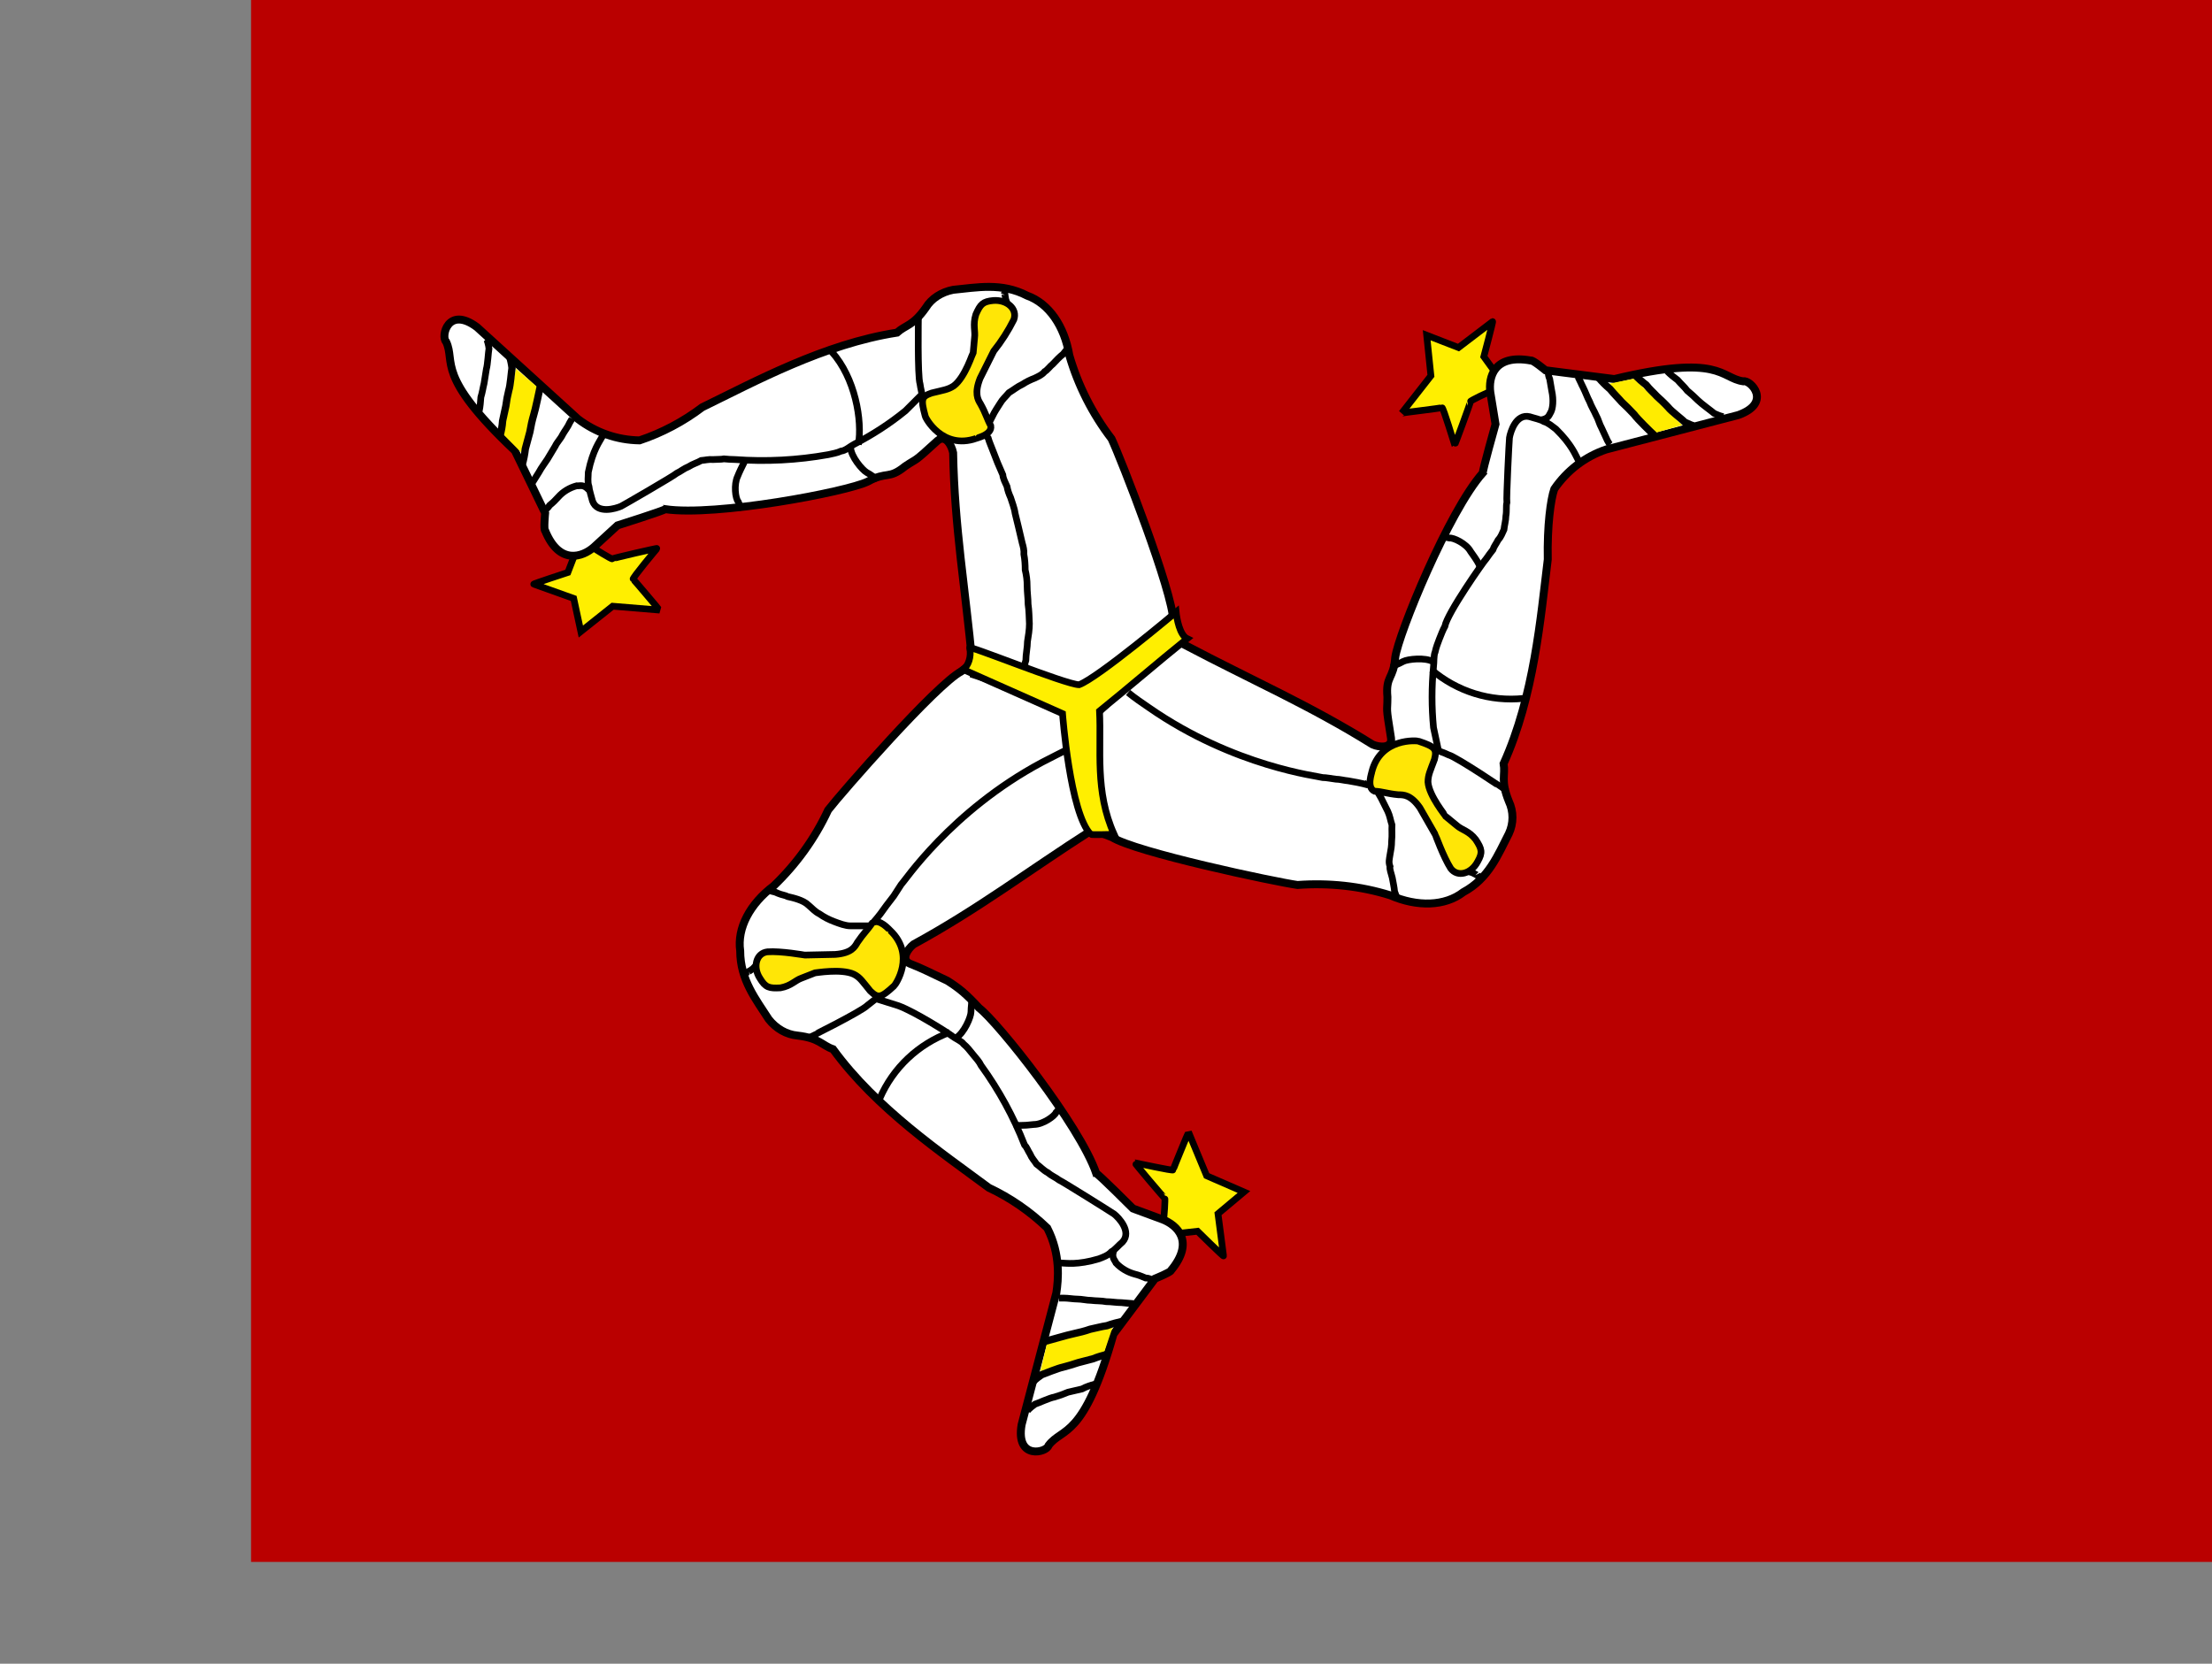 <?xml version="1.0" encoding="utf-8"?>
<!-- Generator: Adobe Illustrator 26.3.1, SVG Export Plug-In . SVG Version: 6.00 Build 0)  -->
<svg version="1.1" id="flag-icons-im" xmlns="http://www.w3.org/2000/svg" xmlns:xlink="http://www.w3.org/1999/xlink" x="0px"
	 y="0px" viewBox="0 0 640.6 481.9" style="enable-background:new 0 0 640.6 481.9;" xml:space="preserve">
<rect x="0" y="0" width="640.6" height="481.9" fill="#808080" stroke="none"/>
<style type="text/css">
	.st0{clip-path:url(#SVGID_00000036955064439232011060000018300016265500879790_);}
	.st1{fill-rule:evenodd;clip-rule:evenodd;fill:#BA0000;}
	.st2{fill-rule:evenodd;clip-rule:evenodd;fill:#FFEF00;stroke:#000000;stroke-width:2.068;stroke-miterlimit:3.76;}
	.st3{fill-rule:evenodd;clip-rule:evenodd;fill:#FFFFFF;stroke:#000000;stroke-width:2.444;stroke-miterlimit:3.76;}
	.st4{fill-rule:evenodd;clip-rule:evenodd;fill:#FFEC00;}
	.st5{fill:none;stroke:#000000;stroke-width:2.068;stroke-miterlimit:3.76;}
	.st6{fill:none;stroke:#000000;stroke-width:2.256;stroke-miterlimit:3.76;}
	.st7{fill-rule:evenodd;clip-rule:evenodd;fill:#FFE606;stroke:#000000;stroke-width:2.068;stroke-miterlimit:3.76;}
</style>
<g>
	<defs>
		<rect id="SVGID_1_" x="-0.1" y="0" width="641.6" height="481.3"/>
	</defs>
	<clipPath id="SVGID_00000001653264319690924100000007314691407605379466_">
		<use xlink:href="#SVGID_1_"  style="overflow:visible;"/>
	</clipPath>
	<g transform="translate(72.8) scale(.94)" style="clip-path:url(#SVGID_00000001653264319690924100000007314691407605379466_);">
		<path class="st1" d="M629.4,512H-102V0h731.4V512z"/>
		<path class="st2" d="M281,376c0.2-0.6,0.6-6.8,0.4-6.8s-9.4-10.9-9.2-10.9c0.2,0,11.8,2.6,11.8,2.2s4.7-11.5,4.7-11.7l5.6,13.5
			l11.5,5l-8,6.7l1.7,13c0,0.3-8-7.6-8-7.6l-8.9,1C282.6,380.4,281.4,376.4,281,376L281,376z"/>
		<path class="st3" d="M218.7,206.9c-7.7,4-37,37.5-41,42.7c-4.1,8.8-9.8,16.7-16.8,23.4c-7.3,5.5-11.3,13-10.3,20
			c0,9,4.9,15,8.8,21.1c2.3,2.9,5.5,4.7,8.8,5c6.9,0.8,7.5,3,11,4.2c13.4,18.4,33.6,32,48,42.7c6.6,3.1,12.7,7.3,18,12.4
			c4.2,8.2,3.4,16,2.8,20L237.3,439c-1.9,11,7.8,8.6,8.3,6.4c4.3-5.7,10.8-1.7,20-34.3l12.8-17.1c0,0,4.9-2,4.9-2.5
			c7.5-9,1.8-14-2.5-15.7l-9.2-3.4c0,0-10.8-10.8-11.3-10.8c-5.1-14.9-30.3-46.6-36.1-51c-4-4.3-6-6-9.8-8.4
			c-5.9-2.8-7.8-3.8-11.4-5.2c-3-1.2-0.9-4.5,1-6c20-10.9,35.7-22.9,54.8-35.1l3-2l-6.9-39.2l-31.8-11.2
			C221.4,204.6,220.1,205.8,218.7,206.9z"/>
		<path class="st4" d="M245.3,413.1c0-0.4,20-4,20-4l-2.5,7.4l-19.7,6l2.2-9.3L245.3,413.1z"/>
		<path class="st5" d="M193.6,338.5c4.1-9.5,11.9-16.8,21.6-20.4"/>
		<path class="st6" d="M244.6,413.3c1.3-0.3,7-2,8.6-2.3c1.8-0.4,3.5-0.8,5.2-1.4c2-0.4,3.2-0.8,5.2-1.1c1.6-0.6,3.3-1,5-1.4
			 M241,425.6c0.8-0.8,1.6-1.4,2.5-2c1.1-0.4,5-2,6.5-2.3c1.6-0.4,3.2-0.9,4.7-1.4l4.6-1.2c1.5-0.6,2.9-1,4.4-1.4"/>
		<path class="st5" d="M249,341.4h-0.2c0.8,0,0.3,0-0.9,1.4c-0.4,1.1-4,3.7-6.8,3.7c-1.6,0.2-3.1,0.3-4.7,0.3l-1.3-0.3 M248.8,400
			h1.4c1.5,0,3,0.3,4.2,0.3c1.5,0,2.9,0.4,4.3,0.4c1.5,0.2,3.2,0.1,4.7,0.4c1.6,0,3,0.3,4.7,0.3c1.4,0.1,2.2,0.3,3.7,0.3l-3.7-0.3
			c1.4,0.1,2.2,0.3,3.7,0.3 M239.1,434.7c0.7-0.8,1.5-1.4,2.3-2c1-0.3,4.6-2,6-2.2c1.4-0.4,2.8-0.9,4.2-1.5l4.3-1
			c1.3-0.7,2.6-1.1,4-1.5 M265.7,385.3c-0.8,2.3,0.3,2.9,0.7,3.9c1.5,1.6,3.5,2.8,5.7,3.4c1.2,0.3,2,0.6,3.4,1.2
			c0.9,0,1.3,0.3,2,0.5 M153.1,299.5h0.3c-0.9,0-0.3,0.1,1.1-1c1-1.1,1.7-1.6,2.6-2.7 M171.5,319.8c0.2,0,16.6-8.2,18.3-10l3.7-2.9
			c1-0.5,1.7-1.1,2.6-1.7c0.7-1,1.7-1.7,2.3-2.7c1-0.9,0.5-1.8,1.4-2.9l1.3-3.8 M221.9,308c0.1,0.6-0.2,2.4-0.2,3.8
			c0,1.6-2.1,6.5-4.6,8"/>
		<path class="st5" d="M192.6,307.8l6.7,2.1c5,1.8,15.4,8.4,16.5,9.3c1,0.8,3,1.6,3.6,2.5c1.2,1,2,2.1,2.9,3.2c1,1.2,2,2.3,2.5,3.4
			c5.5,7.6,10,15.8,13.4,24.5c0.7,0.7,1,1.7,1.7,2.8c0.6,1.4,1.3,2,2,3.1c1,0.7,2.2,2,3.4,2.6c1.3,1.1,2.5,1.5,3.5,2.3
			c1.3,0.6,16.3,10,17,10.5c1.4,1.1,5.5,5.4,2.6,8.6c-1.2,1-2.4,2.5-3.4,3c-1.1,1.2-2.6,1.7-3.9,2.2c-6.7,2-10.2,1.3-11.5,1.3h-1.4
			 M159.4,274.3c2,0.8,1.2,0.2,2.9,1c1.2,0.5,2,0.5,3,1c1.3,0.3,4.7,1,6.3,2.6c1.2,1,2,2,3.4,2.7c1.4,1,3,1.8,4.6,2.4
			c1.6,0.6,3.4,1.3,5,1.3h7.8h-4h4"/>
		<path class="st7" d="M159,293.3c4.2-0.3,11.3,1,11.5,1l9.4-0.2c5-0.4,6-2.3,6.8-3.7c1.9-2.8,3.1-3.8,4.6-6
			c2.2-1.6,5.4,2.3,5.5,2.3c8,7.6,1.6,16.8,1.2,17.1c-4,3.7-4.9,3.9-7.3,1.6c-2.4-2.9-3.1-4.2-5.1-5.2c-3.9-1.8-11.8-0.4-12-0.4
			l-4.1,1.6c-2,0.7-3.2,2.4-6.5,3c-3.5,0.2-4.6-0.1-6.3-2.9C154.4,298,155.5,293.7,159,293.3L159,293.3z"/>
		<path class="st2" d="M381.8,120.7c-0.6,0-6.3,2.8-6.2,3c0.1,0.1-4.8,13.5-4.9,13.4c-0.1-0.2-3.5-11.7-3.9-11.5
			c-0.3,0.2-12.3,1.6-12.4,1.7l9-11.5l-1.3-12.5l9.8,3.8l10.5-8c0.2-0.1-2.7,10.8-2.7,10.8l5.2,7.2
			C384.9,117.1,381.9,120.1,381.8,120.7z"/>
		<path class="st3" d="M265,257.9c7.1,4.7,50.7,13.9,57.3,14.8c9.6-0.7,19.4,0.3,28.6,3.2c8.3,3.6,16.8,3.4,22.5-1
			c7.8-4.2,10.6-11.4,14-18c1.5-3.2,1.5-6.8,0-10c-2.6-6.4-1-8-1.6-11.6c9.4-20.8,11.4-45,13.6-62.9c-0.2-10.5,0.9-18.5,2-21.7
			c3.9-5.7,9.5-10,16-12.2l40.7-10.6c10.6-3.8,3.7-11,1.5-10.4c-7-1-6.8-8.6-39.7-0.7l-21.2-2.7c0,0-4-3.3-4.5-3
			c-11.5-2.1-13.1,5.3-12.5,9.8l1.6,9.8c0,0-4.1,14.6-3.9,15c-10.5,11.8-26,49.6-27,56.9c-0.5,6.8-3,5.5-2.4,12.2
			c0,5.2-0.6,2,1.1,12.6c0.5,3.2-3.5,3-5.7,2c-19.2-12-37.4-19.9-57.5-30.5l-3.1-1.6L254,222.5l5.8,33.2c1.8,1,3.4,1.5,5.1,2.2H265z
			"/>
		<path class="st4" d="M431.7,133.6c-4.6-5-9-10.1-13.3-15.4l7.6-1.5l14.8,14.3L431.7,133.6z"/>
		<path class="st5" d="M392,215.2c-10.3,1.1-20.5-2.1-28.4-8.8"/>
		<path class="st6" d="M432.2,134.1c-1-0.9-5.2-5-6.2-6.4c-1.2-1.3-2.5-2.6-3.8-3.8c-1.3-1.5-2.3-2.4-3.6-4
			c-1.3-1.1-2.5-2.3-3.6-3.6 M444.6,131.3c-0.3,0-2-0.7-3-1.2c-0.8-0.9-4.2-3.4-5.1-4.6c-1.1-1.2-2.3-2.3-3.5-3.4
			c-1.2-1.3-2.1-2-3.3-3.5c-1.2-0.9-2.3-1.9-3.4-3"/>
		<path class="st5" d="M367.3,165.5l0.1,0.3c-0.4-0.8-0.2-0.3,1.7,0c1.2-0.2,5.2,1.7,6.5,4.1c0.8,1.1,2,2.8,2.6,4
			c0.2,0.3,0.2,1,0.4,1.3 M418.6,137l-0.2-0.2l-0.6-1l-1.8-3.9c-0.7-1.2-1-2.7-1.7-3.9c-0.6-1.4-1.5-2.8-2-4.2
			c-0.8-1.5-1.2-2.8-2-4.4c-0.7-1.2-0.8-2-1.6-3.3l1.6,3.3c-0.7-1.2-0.8-2-1.6-3.3 M453.5,128.4c-1-0.2-1.9-0.6-2.8-1
			c-0.8-0.7-4-3-5-4c-1.1-1.1-2.2-2.1-3.3-3c-1-1.3-1.9-2-3-3.3c-1.1-0.8-2.2-1.7-3.2-2.7 M397.3,129.4c2.5-0.4,2.5-1.6,3.1-2.5
			c0.5-1,0.9-3.5,0.2-6.6l-0.6-3.5c-0.4-0.9-0.4-1.4-0.5-2 M377.8,269.6l-0.1-0.2c0.4,0.8,0.2,0.3-1.6-0.5l-3.5-1 M386.5,243.6
			c-0.1-0.2-15.3-10.4-17.7-11c-1.4-0.7-2.7-1-4.3-1.8l-2.8-1.4c-1.3-0.2-2.4-0.7-3.5-0.7c-1.2-0.4-1.9,0.4-3.2,0.2l-4,0.7
			 M351.5,205.5c0.4-0.4,2.2-1,3.4-1.7c1.4-0.7,6.7-1.3,9.2,0.1"/>
		<path class="st5" d="M365.7,231.2l-1.5-7c-0.6-6.3-0.6-12.5,0-18.8c0.2-1.3,0-3.4,0.5-4.5c0.3-1.4,0.8-2.7,1.3-4
			c0.6-1.5,1.1-2.8,1.7-3.9c0.7-4,12-20.1,12.8-20.9c0.6-0.9,1.3-1.8,2-2.7c0.3-1,1-1.8,1.6-3c1-1.1,1.2-2,1.8-3.2
			c0.1-1.1,0.6-2.9,0.6-4.2c0.3-1.7,0-3,0.3-4.1c-0.2-1.5,0.7-19.2,0.8-20c0.3-1.8,2-7.5,6.2-6.5c1.5,0.5,3.3,0.8,4.4,1.5
			c1.4,0.4,2.6,1.5,3.7,2.3c5,4.9,6.1,8.2,6.8,9.4l0.7,1.2 M352.6,276l-0.1-0.2c0.4,0.7,0.2,0.3-0.3-1.1c-0.1-1.3-0.5-3-0.7-4.2
			c-0.3-1.3-0.9-2.7-0.7-3.5c-0.5-1.3-0.2-2.3,0-3.6c0.3-1.6,0.5-2.7,0.5-4.2c0.2-2,0-3.2,0.1-5c-0.5-1.5-0.6-2.7-1.3-4.2l-2-4
			l-2-3.5l2,3.4l-2-3.4"/>
		<path class="st7" d="M369.5,267.6c-2.3-3.6-4.7-10.4-4.8-10.5l-4.7-8.2c-2.8-4-5-4-6.6-4c-3.4-0.3-4.9-1-7.4-1.1
			c-2.6-1.2-0.7-5.9-0.8-6c2.7-10.6,14-9.6,14.4-9.4c5.1,1.7,5.7,2.4,4.9,5.6c-1.3,3.5-2,4.8-2,7c0.3,4.2,5.5,10.5,5.5,10.6l3.4,2.8
			c1.6,1.4,3.7,1.6,5.8,4.3c1.9,2.9,2.2,4,0.6,6.8C375.8,269.3,371.6,270.4,369.5,267.6z"/>
		<path class="st2" d="M105.2,168.7c0.5,0.4,5.8,3.7,6,3.5s14-3.4,13.8-3.2s-7.8,9.3-7.4,9.5s8,9.4,8.2,9.5l-14.5-1.2l-9.8,7.8
			l-2.2-10.2L87,180c-0.2-0.1,10.5-3.6,10.5-3.6l3.2-8.3c0,0,4.1,0.7,4.7,0.6H105.2z"/>
		<path class="st3" d="M284,191.3c0-8.7-16.2-50.2-19-56.1c-5.9-7.7-10.3-16.4-13-25.7c-1.5-9-6.3-16-13-18.4
			c-7.9-4.1-15.5-2.5-22.8-1.8c-3.6,0.7-6.7,2.7-8.4,5.5c-4,5.7-6.1,5.2-8.9,7.7c-22.5,3.5-43.8,15.1-60,23
			c-5.8,4.4-12.4,7.9-19.3,10.2c-6.9-0.1-13.5-2.4-19-6.6l-31.1-28.3c-9-6.7-11.2,3-9.5,4.5c3,6.4-3.5,10.3,21.2,33.6l9.3,19.2
			c0,0-0.5,5.2,0,5.4c4.4,10.8,11.6,8.1,15,5.1l7.3-6.7c0,0,14.5-4.6,14.7-5c15.6,2.3,55.8-5.3,62.4-8.5c6-3.3,6.3-0.5,11.5-4.7
			c4.3-2.9,2-0.6,10-7.9c2.4-2,4.3,1.3,4.8,3.7c0.4,22.7,3.8,42.2,5.9,64.8l0.4,3.5l38,12l24.6-23l-1-5.6L284,191.3z"/>
		<path class="st4" d="M88.7,119.8c0.3,0.3-5.6,19.6-5.6,19.6l-5.4-5.5l3.8-20.3L88.7,119.8z"/>
		<path class="st5" d="M178.8,108.4c7.2,8,9.5,21.2,8.2,28.6"/>
		<path class="st6" d="M89,119.1c-0.3,1.3-1.5,7.2-2,8.7c-0.5,1.7-0.9,3.5-1.2,5.3l-1.4,5.2c-0.2,1.7-0.5,3.3-1,5 M79.7,110.3
			c0.1,0.3,0.5,2,0.6,3.1c-0.2,1.2-0.5,5.4-1,6.9c-0.4,1.6-0.7,3.2-0.9,4.8l-1,4.6c-0.1,1.6-0.4,3.1-0.8,4.6"/>
		<path class="st5" d="M150.7,156.3l0.1-0.3c-0.4,0.8,0,0.3-0.8-1.4c-0.9-1-1.4-5.3-0.2-7.8c0.6-1.5,1.3-2.9,2-4.3
			c0.1-0.3,0.6-0.7,0.8-1 M98.8,129l-0.1,0.2l-0.6,1c-0.6,1.4-1.6,2.6-2.2,3.7c-0.6,1.3-1.7,2.3-2.3,3.6l-2.4,4
			c-0.9,1.4-1.8,2.5-2.6,4l-2,3.2l2-3.2l-2,3.2 M72.4,104.4c0.2,0.2,0.7,1.9,0.8,3c-0.2,1-0.4,5-0.8,6.3l-0.7,4.4
			c-0.4,1.6-0.5,2.7-1,4.3c-0.1,1.4-0.2,2.8-0.5,4.2 M104,151c-1.7-1.9-2.7-1.2-3.8-1.3c-2.2,0.6-4.2,1.8-5.7,3.5
			c-0.8,0.9-1.5,1.6-2.6,2.5c-0.5,0.8-0.9,1-1.4,1.5 M232,90.4l-0.1,0.3c0.4-0.8,0.1-0.4,0.5,1.5c0.5,1.3,0.5,2.2,1,3.4 M205.5,97.4
			c0,0.2-0.3,18.5,0.5,20.9c0.2,1.5,0.6,2.7,0.8,4.6c0,1,0.3,2,0.4,3c0.6,1.2,0.7,2.4,1.4,3.3c0.3,1.3,1.3,1.4,1.9,2.5
			c0.7,0.9,2,2.4,2.8,3 M192.8,147.6c-0.6-0.2-2-1.4-3.2-2c-1.4-0.8-4.9-4.9-5-7.8"/>
		<path class="st5" d="M206.5,121.6l-5,5c-4.9,4-10.2,7.4-15.8,10.3c-1.2,0.6-2.7,2-4,2.1c-1.3,0.6-2.7,0.8-4,1.1
			c-9.5,1.7-19.1,2.2-28.7,1.5c-1.1,0-2.3-0.1-3.4-0.2c-1,0.2-2,0.1-3.3,0.2c-1.6-0.1-2.4,0.2-3.7,0.3c-1,0.6-2.7,1.1-3.9,1.9
			c-1.5,0.6-2.5,1.5-3.6,2c-1,0.9-16.4,9.8-17.2,10.2c-1.6,0.7-7.3,2.5-8.8-1.6c-0.4-1.6-1-3.3-1.1-4.5c-0.5-1.4-0.2-3-0.2-4.4
			c1.4-6.9,3.6-9.6,4.2-10.8l0.7-1.2 M251,108l-0.1,0.3c0.3-0.7,0.2-0.4-0.8,0.8c-1,0.8-2.2,2-3.1,3c-1,0.8-1.8,2-2.6,2.4
			c-0.8,1-1.8,1.4-3,2c-1.3,0.5-2.6,1.1-3.8,1.9c-1.7,0.8-2.7,1.7-4.2,2.6c-1,1.2-2,2-2.8,3.4c-0.8,1.3-1.6,2.4-2.3,3.9l-1.8,3.5
			l1.8-3.5l-1.8,3.5 M238.2,204.9l0.3-0.5c-0.5,1-0.4,0.7,0.1-0.9c0-1.8,0.5-4.1,0.5-5.8c0.3-1.8,0.6-3.7,0.6-5.5
			c-0.1-2-0.1-4-0.4-6c0-1.8-0.3-3.7-0.3-5.6c0-1.8-0.2-3.3-0.6-5c0-1.6-0.1-3.2-0.4-4.8c0.1-1.2-0.2-2.4-0.5-3.4l-1.2-5.1l-1-4.1
			c-0.2-1.6-1-3.6-1.4-4.9c-0.5-1.1-0.9-2.2-1.1-3.4c-0.5-1.1-1.2-2.4-1.3-3.6l-1.6-3.7l-1.4-3.6c-0.5-1.4-1.1-2.6-1.5-4
			c-0.5-0.5-0.6-1-0.8-1.4"/>
		<path class="st7" d="M234.9,98.5c-1.7,3.4-3.8,6.7-6.2,9.7l-4.2,8.4c-1.8,4.6-0.7,6.5,0.1,7.8c1.7,3,2,4.6,3.2,6.8
			c0.5,2.8-4.5,3.8-4.5,3.9c-10.4,3.6-15.7-6.4-15.7-6.9c-1.4-5.2-1.2-6,2-7.1c3.6-0.9,5-1,6.8-2.2c3.5-2.6,5.9-10.3,6-10.4l0.4-4.4
			c0.3-2-0.6-4,0.4-7.2c1.4-3.2,2.2-4,5.4-4.3C232.8,92.3,236.1,95.2,234.9,98.5z"/>
		<path class="st2" d="M221.3,199.7c-1.6-1.5,29.4,11.2,33.7,11.3c5.8-2.1,29.9-22.4,29.9-22.4c0.2,2,1.1,7.1,3.4,8.2
			c-9.3,7.5-17.7,14.8-27,22.3c0.6,12-1.5,24.7,4.5,38c0,0-7.2,0.2-7.2,0c-6.4-6.4-8.7-37.2-8.7-37.2l-30.6-13.6
			C220.8,205.3,221.9,202.4,221.3,199.7L221.3,199.7z"/>
		<path class="st5" d="M250.8,231.3c0.5-0.4-5.6,2.8-7.2,3.6c-28.1,15-42.6,37-43.5,37.8l-2.2,3.4l-2.3,3c-1.1,1.6-2.3,3.2-3.6,4.7
			c-0.2,0.6,0.4-0.3,0.2,0.2 M270.1,213.4c2.1,1.7,4.3,3.2,6.5,4.7c26.2,18.2,52.3,21.1,53.5,21.5c1,0,2.5,0.3,4,0.5
			c1.2,0,2.6,0.4,3.8,0.5c1.4,0.2,4.4,0.8,5.8,1.2c0.6-0.2-0.5-0.3,0-0.4"/>
	</g>
</g>
</svg>
